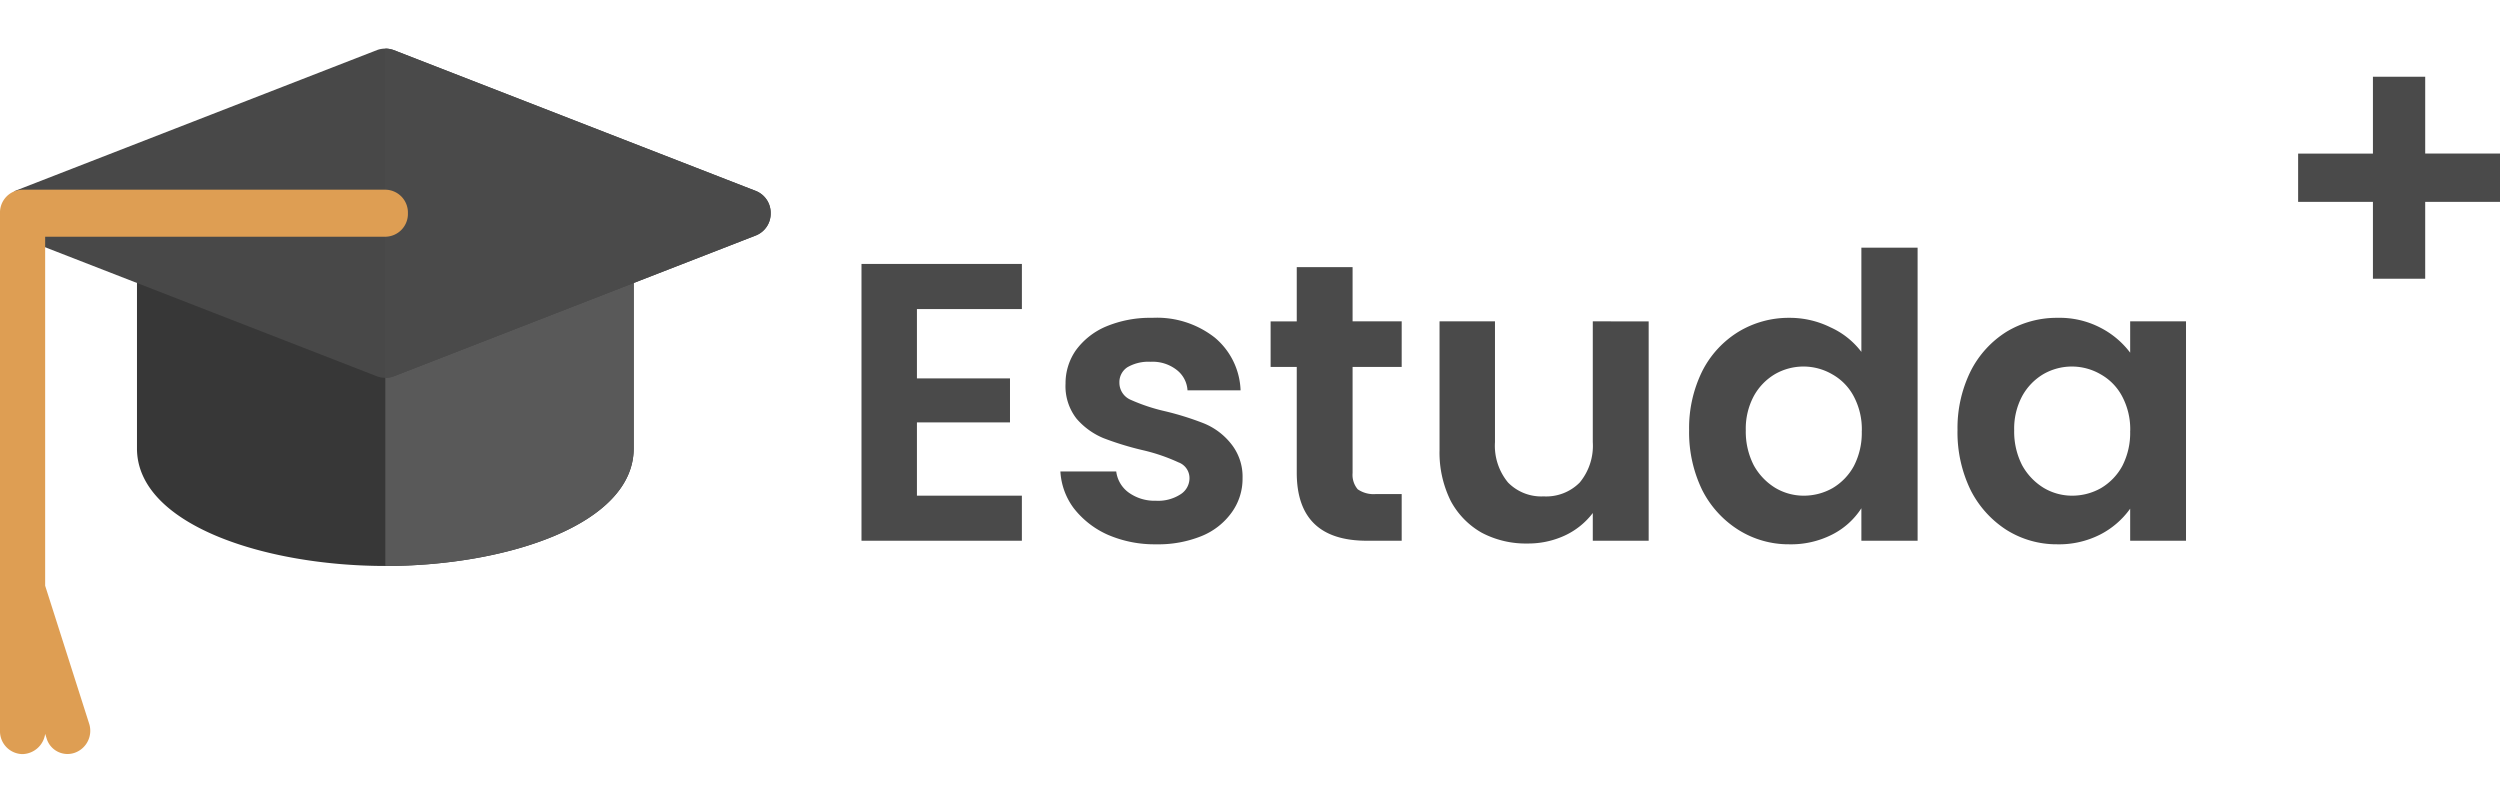 <svg xmlns="http://www.w3.org/2000/svg" xmlns:xlink="http://www.w3.org/1999/xlink" width="227.274" height="72.973" viewBox="0 0 227.274 72.973">
  <defs>
    <clipPath id="clip-path">
      <rect id="Rectangle_15" data-name="Rectangle 15" width="70.062" height="72.973" transform="translate(0 14.027)" fill="#fff"/>
    </clipPath>
  </defs>
  <g id="Group_24" data-name="Group 24" transform="translate(0 -14.027)">
    <path id="Path_24" data-name="Path 24" d="M99.358,37.94v6.3h8.46v4h-8.46V54.9h9.54V59H94.318V33.836H108.9v4.1ZM121.11,59.324a10.7,10.7,0,0,1-4.392-.864,8.057,8.057,0,0,1-3.1-2.412A6.138,6.138,0,0,1,112.4,52.7h5.076a2.785,2.785,0,0,0,1.116,1.908,4.022,4.022,0,0,0,2.484.756,3.743,3.743,0,0,0,2.232-.576,1.734,1.734,0,0,0,.828-1.476,1.523,1.523,0,0,0-1.008-1.44,16.72,16.72,0,0,0-3.132-1.08,27.586,27.586,0,0,1-3.672-1.116,6.527,6.527,0,0,1-2.448-1.764,4.79,4.79,0,0,1-1.008-3.2,5.239,5.239,0,0,1,.936-3.024,6.553,6.553,0,0,1,2.736-2.16,10.385,10.385,0,0,1,4.212-.792,8.507,8.507,0,0,1,5.688,1.8,6.542,6.542,0,0,1,2.34,4.788h-4.824a2.531,2.531,0,0,0-1.008-1.872,3.542,3.542,0,0,0-2.34-.72,3.807,3.807,0,0,0-2.124.5,1.618,1.618,0,0,0-.72,1.4,1.686,1.686,0,0,0,1.008,1.548,16.69,16.69,0,0,0,3.132,1.044,26.585,26.585,0,0,1,3.564,1.116,6.083,6.083,0,0,1,2.412,1.8,4.764,4.764,0,0,1,1.08,3.168,5.215,5.215,0,0,1-.972,3.1,6.264,6.264,0,0,1-2.736,2.16A10.449,10.449,0,0,1,121.11,59.324ZM138.963,43.2v9.648a2.017,2.017,0,0,0,.468,1.476,2.536,2.536,0,0,0,1.656.432h2.34V59h-3.168q-6.372,0-6.372-6.192V43.2h-2.376v-4.14h2.376V34.124h5.076v4.932h4.464V43.2Zm26.917-4.14V59H160.8V56.48a6.777,6.777,0,0,1-2.556,2.052,7.925,7.925,0,0,1-3.384.72,8.576,8.576,0,0,1-4.14-.972,7.238,7.238,0,0,1-2.844-2.916,9.888,9.888,0,0,1-1.008-4.608v-11.7h5.04v10.98a5.239,5.239,0,0,0,1.188,3.672,4.239,4.239,0,0,0,3.24,1.26,4.285,4.285,0,0,0,3.276-1.26,5.239,5.239,0,0,0,1.188-3.672V39.056Zm3.677,9.9a11.688,11.688,0,0,1,1.188-5.364,8.919,8.919,0,0,1,3.312-3.6,8.815,8.815,0,0,1,4.644-1.26,8.325,8.325,0,0,1,3.708.864,7.263,7.263,0,0,1,2.808,2.232V32.36h5.112V59h-5.112V56.048a6.83,6.83,0,0,1-2.628,2.376,8.233,8.233,0,0,1-3.924.9,8.566,8.566,0,0,1-4.608-1.3,9.179,9.179,0,0,1-3.312-3.636A12,12,0,0,1,169.557,48.956Zm15.7.072a6.36,6.36,0,0,0-.72-3.132,4.926,4.926,0,0,0-1.944-2.016,5.2,5.2,0,0,0-5.22-.036,5.245,5.245,0,0,0-1.944,2.016,6.281,6.281,0,0,0-.72,3.1,6.7,6.7,0,0,0,.72,3.168,5.527,5.527,0,0,0,1.944,2.052,5.032,5.032,0,0,0,2.592.72,5.3,5.3,0,0,0,2.628-.684,5.237,5.237,0,0,0,1.944-2.016A6.57,6.57,0,0,0,185.253,49.028Zm8.7-.072a11.688,11.688,0,0,1,1.188-5.364,9.007,9.007,0,0,1,3.276-3.6,8.815,8.815,0,0,1,4.644-1.26,8.021,8.021,0,0,1,3.888.9,7.88,7.88,0,0,1,2.7,2.268V39.056h5.076V59h-5.076V56.084a7.616,7.616,0,0,1-2.7,2.34,8.232,8.232,0,0,1-3.924.9,8.566,8.566,0,0,1-4.608-1.3,9.274,9.274,0,0,1-3.276-3.636A12,12,0,0,1,193.956,48.956Zm15.7.072a6.36,6.36,0,0,0-.72-3.132,4.926,4.926,0,0,0-1.944-2.016,5.2,5.2,0,0,0-5.22-.036,5.245,5.245,0,0,0-1.944,2.016,6.281,6.281,0,0,0-.72,3.1,6.7,6.7,0,0,0,.72,3.168,5.527,5.527,0,0,0,1.944,2.052,5.032,5.032,0,0,0,2.592.72,5.3,5.3,0,0,0,2.628-.684,5.237,5.237,0,0,0,1.944-2.016A6.57,6.57,0,0,0,209.652,49.028Z" transform="translate(-16 4.185)" fill="#4a4a4a"/>
    <path id="Path_25" data-name="Path 25" d="M248.274,29.38h-6.8v6.984h-4.752V29.38h-6.8V24.988h6.8V18h4.752v6.984h6.8Z" transform="translate(-21 3)" fill="#4a4a4a"/>
    <g id="Group_23" data-name="Group 23" clip-path="url(#clip-path)">
      <path id="Path_26" data-name="Path 26" d="M57.609,38.2v16.59c0,6.927-11.618,10.689-22.578,10.689S12.452,61.716,12.452,54.789V38.2A2.1,2.1,0,0,1,14.5,36.062H55.556A2.1,2.1,0,0,1,57.609,38.2Z" fill="#373737"/>
      <path id="Path_27" data-name="Path 27" d="M57.609,38.2v16.59c0,6.927-11.618,10.689-22.578,10.689V36.062H55.557A2.1,2.1,0,0,1,57.609,38.2Z" fill="#595959"/>
      <path id="Path_28" data-name="Path 28" d="M70.062,33.41a2.141,2.141,0,0,1-1.314,2.009L35.77,48.247a2.186,2.186,0,0,1-1.478,0L1.314,35.42V31.4L34.292,18.573a2.194,2.194,0,0,1,1.478,0L68.748,31.4A2.143,2.143,0,0,1,70.062,33.41Z" fill="#484848"/>
      <path id="Path_29" data-name="Path 29" d="M70.062,33.41a2.141,2.141,0,0,1-1.314,2.009L35.77,48.247a2.23,2.23,0,0,1-.739.129V18.445a2.245,2.245,0,0,1,.739.128L68.748,31.4A2.143,2.143,0,0,1,70.062,33.41Z" fill="#4a4a4a"/>
      <path id="Path_30" data-name="Path 30" d="M37.083,33.41a2.076,2.076,0,0,1-2.053,2.138H4.105V67.274L8.087,79.76a2.122,2.122,0,0,1-1.272,2.694,1.984,1.984,0,0,1-2.586-1.326l-.123-.384a2.14,2.14,0,0,1-2.053,1.838A2.076,2.076,0,0,1,0,80.444V33.41a2.076,2.076,0,0,1,2.053-2.138H35.031A2.076,2.076,0,0,1,37.083,33.41Z" fill="#de9e53"/>
    </g>
  </g>
</svg>
